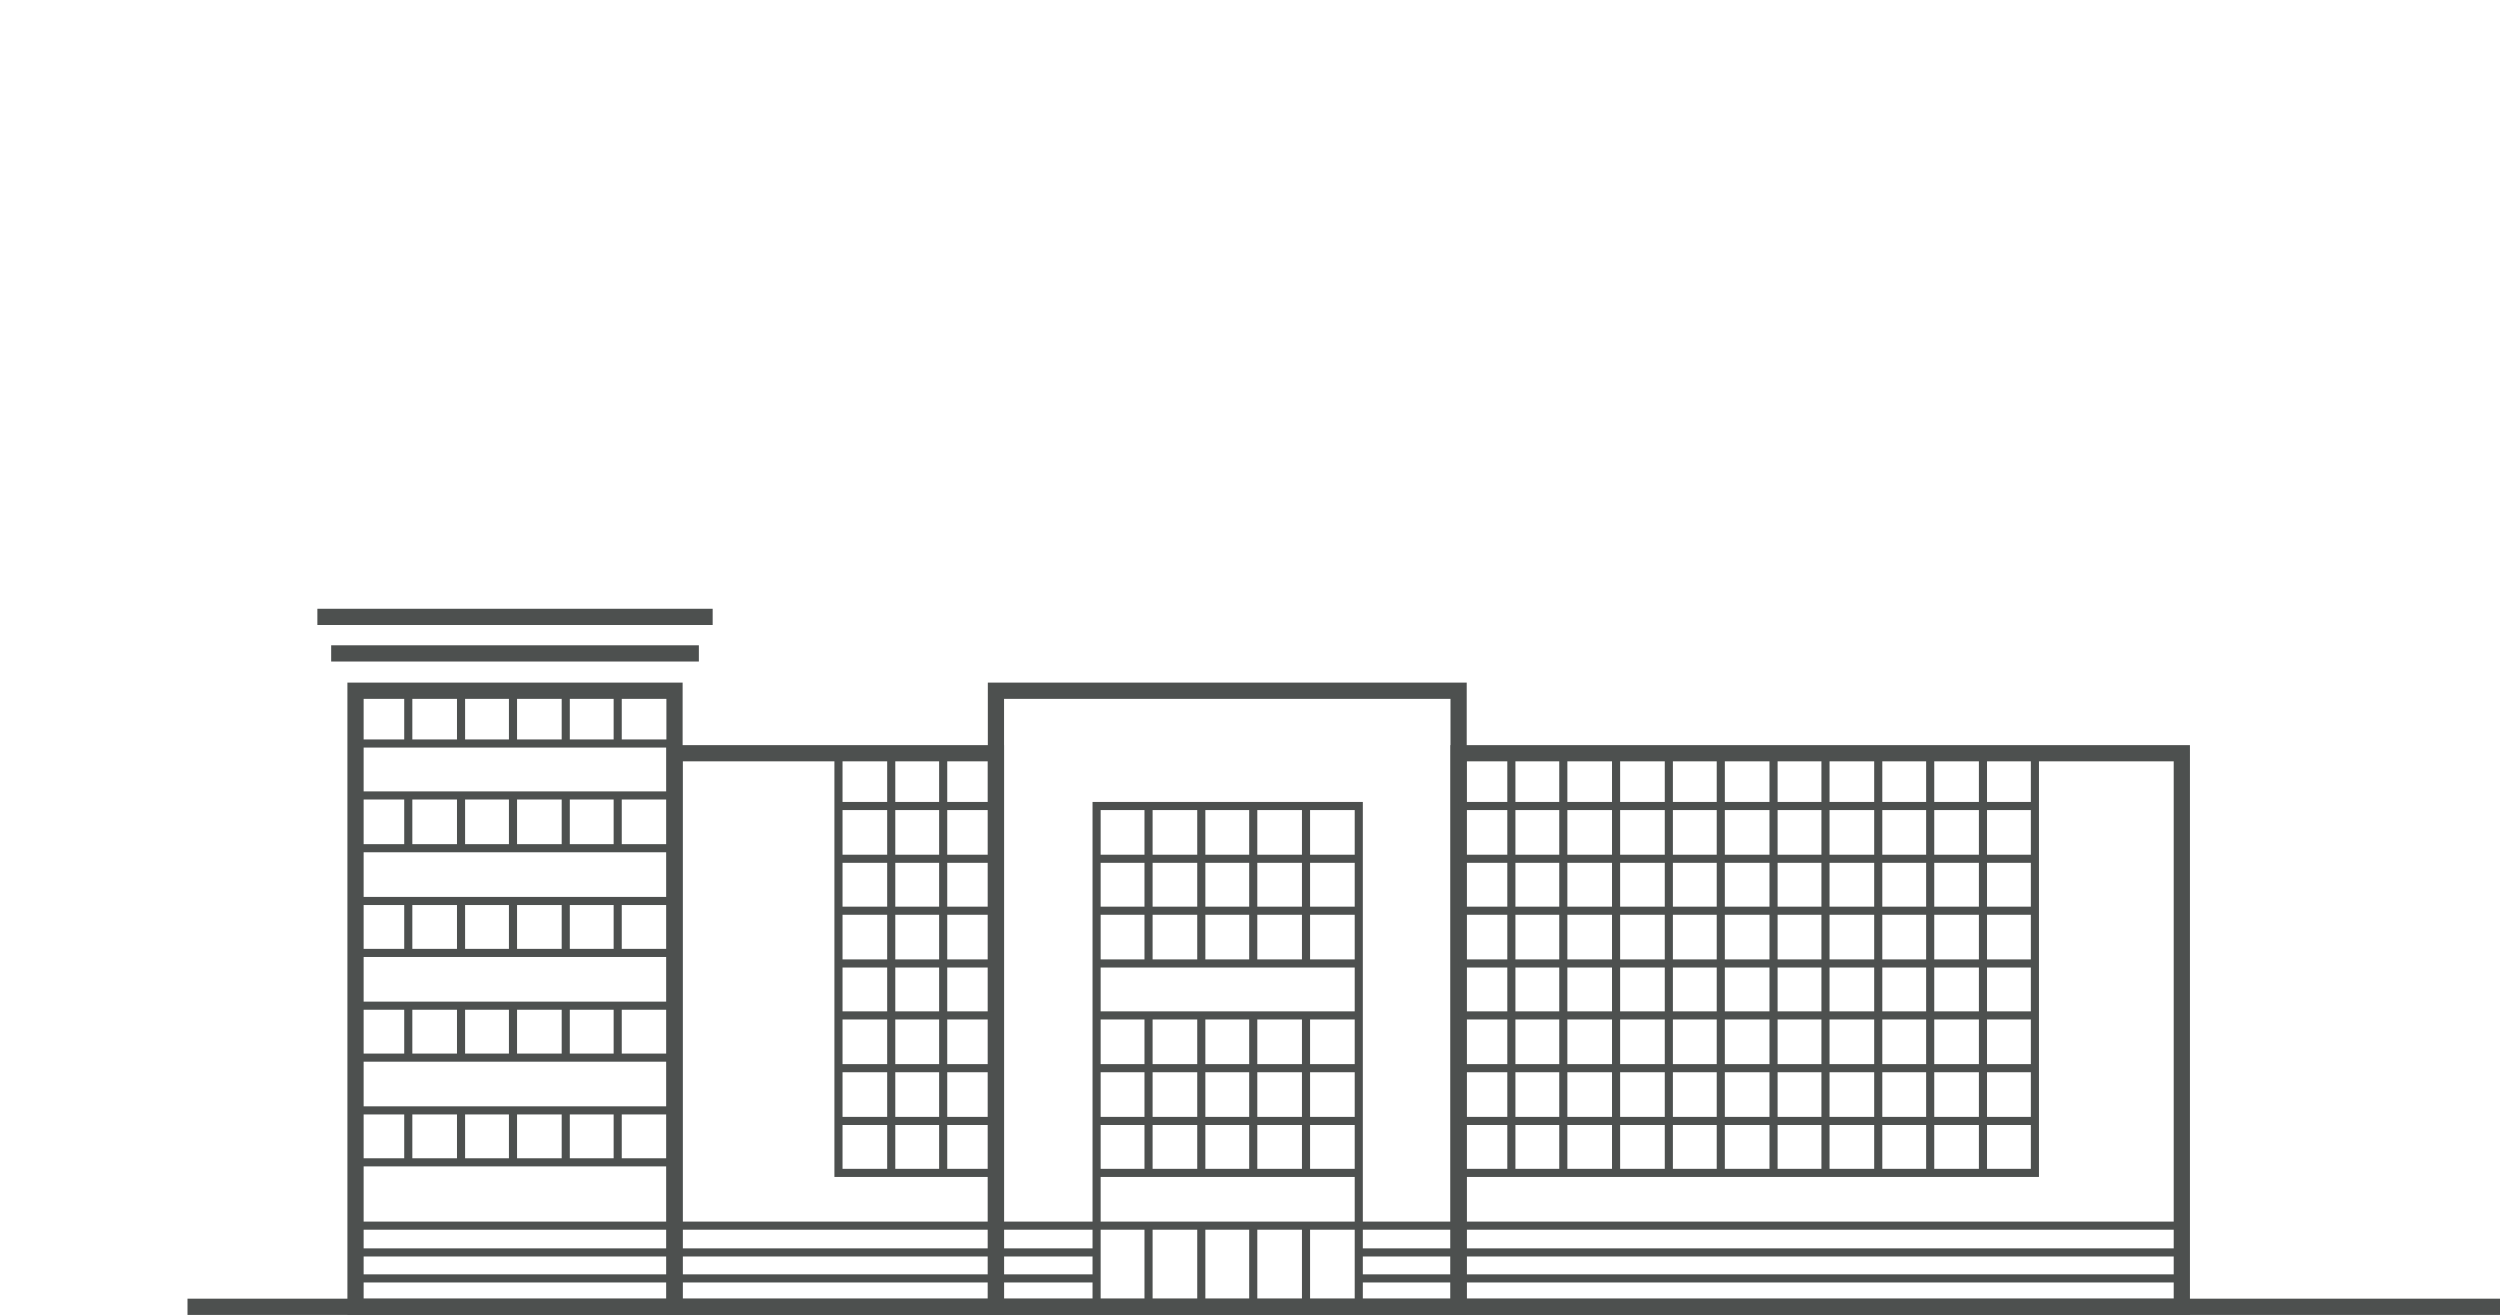 <?xml version="1.0" encoding="utf-8"?>
<!-- Generator: Adobe Illustrator 19.0.0, SVG Export Plug-In . SVG Version: 6.00 Build 0)  -->
<svg version="1.1" id="Layer_1" xmlns="http://www.w3.org/2000/svg" xmlns:xlink="http://www.w3.org/1999/xlink" x="0px" y="0px"
	 viewBox="-297 420.9 308 162" style="enable-background:new -297 420.9 308 162;" xml:space="preserve">
<style type="text/css">
	.st0{fill:none;stroke:#4D504F;stroke-width:2;stroke-miterlimit:10;}
	.st1{fill:none;stroke:#4D504F;stroke-miterlimit:10;}
</style>
<line id="XMLID_2656_" class="st0" x1="-273.9" y1="581.9" x2="11" y2="581.9"/>
<g id="XMLID_2436_">
	<rect id="XMLID_2371_" x="-174.3" y="506" class="st0" width="57" height="75.9"/>
	<rect id="XMLID_2394_" x="-213.9" y="513.7" class="st0" width="39.6" height="68.2"/>
	<rect id="XMLID_2372_" x="-161.9" y="520.2" class="st1" width="32.3" height="61.7"/>
	<line id="XMLID_2375_" class="st1" x1="-155.5" y1="539.6" x2="-155.5" y2="520.2"/>
	<line id="XMLID_2376_" class="st1" x1="-149" y1="539.6" x2="-149" y2="520.2"/>
	<line id="XMLID_2377_" class="st1" x1="-142.6" y1="539.6" x2="-142.6" y2="520.2"/>
	<line id="XMLID_2378_" class="st1" x1="-136.1" y1="539.6" x2="-136.1" y2="520.2"/>
	<line id="XMLID_2389_" class="st1" x1="-155.5" y1="565.4" x2="-155.5" y2="546"/>
	<line id="XMLID_2388_" class="st1" x1="-149" y1="565.4" x2="-149" y2="546"/>
	<line id="XMLID_2381_" class="st1" x1="-142.6" y1="565.4" x2="-142.6" y2="546"/>
	<line id="XMLID_2374_" class="st1" x1="-136.1" y1="565.4" x2="-136.1" y2="546"/>
	<line id="XMLID_2393_" class="st1" x1="-155.5" y1="581.9" x2="-155.5" y2="571.9"/>
	<line id="XMLID_2392_" class="st1" x1="-149" y1="581.9" x2="-149" y2="571.9"/>
	<line id="XMLID_2391_" class="st1" x1="-142.6" y1="581.9" x2="-142.6" y2="571.9"/>
	<line id="XMLID_2390_" class="st1" x1="-136.1" y1="581.9" x2="-136.1" y2="571.9"/>
	<line id="XMLID_2380_" class="st1" x1="-161.9" y1="526.7" x2="-129.6" y2="526.7"/>
	<line id="XMLID_2379_" class="st1" x1="-161.9" y1="533.1" x2="-129.6" y2="533.1"/>
	<line id="XMLID_2382_" class="st1" x1="-161.9" y1="539.6" x2="-129.6" y2="539.6"/>
	<line id="XMLID_2383_" class="st1" x1="-161.9" y1="546" x2="-129.6" y2="546"/>
	<rect id="XMLID_2407_" x="-193.7" y="513.7" class="st1" width="19.4" height="51.7"/>
	<line id="XMLID_2404_" class="st1" x1="-187.2" y1="565.4" x2="-187.2" y2="513.7"/>
	<line id="XMLID_2403_" class="st1" x1="-180.8" y1="565.4" x2="-180.8" y2="513.7"/>
	<line id="XMLID_2398_" class="st1" x1="-193.7" y1="526.7" x2="-174.3" y2="526.7"/>
	<line id="XMLID_2395_" class="st1" x1="-193.7" y1="520.2" x2="-174.3" y2="520.2"/>
	<line id="XMLID_2397_" class="st1" x1="-193.7" y1="533.1" x2="-174.3" y2="533.1"/>
	<line id="XMLID_2396_" class="st1" x1="-193.7" y1="539.6" x2="-174.3" y2="539.6"/>
	<line id="XMLID_2399_" class="st1" x1="-193.7" y1="546" x2="-174.3" y2="546"/>
	<line id="XMLID_2400_" class="st1" x1="-193.7" y1="552.5" x2="-174.3" y2="552.5"/>
	<line id="XMLID_2401_" class="st1" x1="-193.7" y1="559" x2="-174.3" y2="559"/>
	<rect id="XMLID_2418_" x="-117.3" y="513.7" class="st0" width="89.1" height="68.2"/>
	<rect id="XMLID_2417_" x="-117.3" y="513.7" class="st1" width="71" height="51.7"/>
	<line id="XMLID_2416_" class="st1" x1="-104.4" y1="565.4" x2="-104.4" y2="513.7"/>
	<line id="XMLID_2419_" class="st1" x1="-97.9" y1="565.4" x2="-97.9" y2="513.7"/>
	<line id="XMLID_2420_" class="st1" x1="-91.4" y1="565.4" x2="-91.4" y2="513.7"/>
	<line id="XMLID_2421_" class="st1" x1="-85" y1="565.4" x2="-85" y2="513.7"/>
	<line id="XMLID_2422_" class="st1" x1="-78.5" y1="565.4" x2="-78.5" y2="513.7"/>
	<line id="XMLID_2423_" class="st1" x1="-72.1" y1="565.4" x2="-72.1" y2="513.7"/>
	<line id="XMLID_2424_" class="st1" x1="-65.6" y1="565.4" x2="-65.6" y2="513.7"/>
	<line id="XMLID_2425_" class="st1" x1="-59.2" y1="565.4" x2="-59.2" y2="513.7"/>
	<line id="XMLID_2426_" class="st1" x1="-52.7" y1="565.4" x2="-52.7" y2="513.7"/>
	<line id="XMLID_2415_" class="st1" x1="-110.8" y1="565.4" x2="-110.8" y2="513.7"/>
	<line id="XMLID_2414_" class="st1" x1="-46.2" y1="526.7" x2="-117.3" y2="526.7"/>
	<line id="XMLID_2413_" class="st1" x1="-46.2" y1="520.2" x2="-117.3" y2="520.2"/>
	<line id="XMLID_2412_" class="st1" x1="-46.2" y1="533.1" x2="-117.3" y2="533.1"/>
	<line id="XMLID_2411_" class="st1" x1="-46.2" y1="539.6" x2="-117.3" y2="539.6"/>
	<line id="XMLID_2410_" class="st1" x1="-46.2" y1="546" x2="-117.3" y2="546"/>
	<line id="XMLID_2409_" class="st1" x1="-46.2" y1="552.5" x2="-117.3" y2="552.5"/>
	<line id="XMLID_2408_" class="st1" x1="-46.2" y1="559" x2="-117.3" y2="559"/>
	<line id="XMLID_2453_" class="st1" x1="-240.2" y1="512.5" x2="-240.2" y2="506"/>
	<line id="XMLID_2452_" class="st1" x1="-233.8" y1="512.5" x2="-233.8" y2="506"/>
	<line id="XMLID_2451_" class="st1" x1="-227.3" y1="512.5" x2="-227.3" y2="506"/>
	<line id="XMLID_2450_" class="st1" x1="-220.9" y1="512.5" x2="-220.9" y2="506"/>
	<line id="XMLID_2444_" class="st1" x1="-246.7" y1="512.5" x2="-246.7" y2="506"/>
	<line id="XMLID_2455_" class="st1" x1="-240.2" y1="525.5" x2="-240.2" y2="518.9"/>
	<line id="XMLID_2454_" class="st1" x1="-233.8" y1="525.5" x2="-233.8" y2="518.9"/>
	<line id="XMLID_2449_" class="st1" x1="-227.3" y1="525.5" x2="-227.3" y2="518.9"/>
	<line id="XMLID_2448_" class="st1" x1="-220.9" y1="525.5" x2="-220.9" y2="518.9"/>
	<line id="XMLID_2437_" class="st1" x1="-246.7" y1="525.5" x2="-246.7" y2="518.9"/>
	<line id="XMLID_2460_" class="st1" x1="-240.2" y1="538.4" x2="-240.2" y2="531.9"/>
	<line id="XMLID_2459_" class="st1" x1="-233.8" y1="538.4" x2="-233.8" y2="531.9"/>
	<line id="XMLID_2458_" class="st1" x1="-227.3" y1="538.4" x2="-227.3" y2="531.9"/>
	<line id="XMLID_2457_" class="st1" x1="-220.9" y1="538.4" x2="-220.9" y2="531.9"/>
	<line id="XMLID_2456_" class="st1" x1="-246.7" y1="538.4" x2="-246.7" y2="531.9"/>
	<line id="XMLID_2465_" class="st1" x1="-240.2" y1="551.1" x2="-240.2" y2="544.5"/>
	<line id="XMLID_2464_" class="st1" x1="-233.8" y1="551.1" x2="-233.8" y2="544.5"/>
	<line id="XMLID_2463_" class="st1" x1="-227.3" y1="551.1" x2="-227.3" y2="544.5"/>
	<line id="XMLID_2462_" class="st1" x1="-220.9" y1="551.1" x2="-220.9" y2="544.5"/>
	<line id="XMLID_2461_" class="st1" x1="-246.7" y1="551.1" x2="-246.7" y2="544.5"/>
	<line id="XMLID_2470_" class="st1" x1="-240.2" y1="564.2" x2="-240.2" y2="557.7"/>
	<line id="XMLID_2469_" class="st1" x1="-233.8" y1="564.2" x2="-233.8" y2="557.7"/>
	<line id="XMLID_2468_" class="st1" x1="-227.3" y1="564.2" x2="-227.3" y2="557.7"/>
	<line id="XMLID_2467_" class="st1" x1="-220.9" y1="564.2" x2="-220.9" y2="557.7"/>
	<line id="XMLID_2466_" class="st1" x1="-246.7" y1="564.2" x2="-246.7" y2="557.7"/>
	<line id="XMLID_2443_" class="st1" x1="-213.9" y1="518.9" x2="-253.2" y2="518.9"/>
	<line id="XMLID_2442_" class="st1" x1="-213.9" y1="512.5" x2="-253.2" y2="512.5"/>
	<line id="XMLID_2441_" class="st1" x1="-213.9" y1="525.4" x2="-253.2" y2="525.4"/>
	<line id="XMLID_2440_" class="st1" x1="-213.9" y1="531.9" x2="-253.2" y2="531.9"/>
	<line id="XMLID_2439_" class="st1" x1="-213.9" y1="538.3" x2="-253.2" y2="538.3"/>
	<line id="XMLID_2438_" class="st1" x1="-213.9" y1="544.8" x2="-253.2" y2="544.8"/>
	<line id="XMLID_2445_" class="st1" x1="-213.9" y1="551.2" x2="-253.2" y2="551.2"/>
	<line id="XMLID_2446_" class="st1" x1="-213.9" y1="557.7" x2="-253.2" y2="557.7"/>
	<line id="XMLID_2447_" class="st1" x1="-213.9" y1="564.1" x2="-253.2" y2="564.1"/>
	<line id="XMLID_2384_" class="st1" x1="-161.9" y1="552.5" x2="-129.6" y2="552.5"/>
	<line id="XMLID_2385_" class="st1" x1="-161.9" y1="559" x2="-129.6" y2="559"/>
	<line id="XMLID_2386_" class="st1" x1="-161.9" y1="565.4" x2="-129.6" y2="565.4"/>
	<line id="XMLID_2387_" class="st1" x1="-161.9" y1="571.9" x2="-129.6" y2="571.9"/>
	<g id="XMLID_2402_">
		<line id="XMLID_2373_" class="st1" x1="-161.9" y1="571.9" x2="-253.2" y2="571.9"/>
		<line id="XMLID_2405_" class="st1" x1="-161.9" y1="575.2" x2="-253.2" y2="575.2"/>
		<line id="XMLID_2406_" class="st1" x1="-161.9" y1="578.4" x2="-253.2" y2="578.4"/>
	</g>
	<g id="XMLID_2428_">
		<line id="XMLID_2431_" class="st1" x1="-28.2" y1="571.9" x2="-129.6" y2="571.9"/>
		<line id="XMLID_2430_" class="st1" x1="-28.2" y1="575.2" x2="-129.6" y2="575.2"/>
		<line id="XMLID_2429_" class="st1" x1="-28.2" y1="578.4" x2="-129.6" y2="578.4"/>
	</g>
	<line id="XMLID_2427_" class="st0" x1="-256.2" y1="501.4" x2="-210.9" y2="501.4"/>
	<line id="XMLID_2435_" class="st0" x1="-257.9" y1="496.9" x2="-209.2" y2="496.9"/>
	<rect id="XMLID_2434_" x="-253.2" y="506" class="st0" width="39.3" height="75.9"/>
</g>
</svg>
